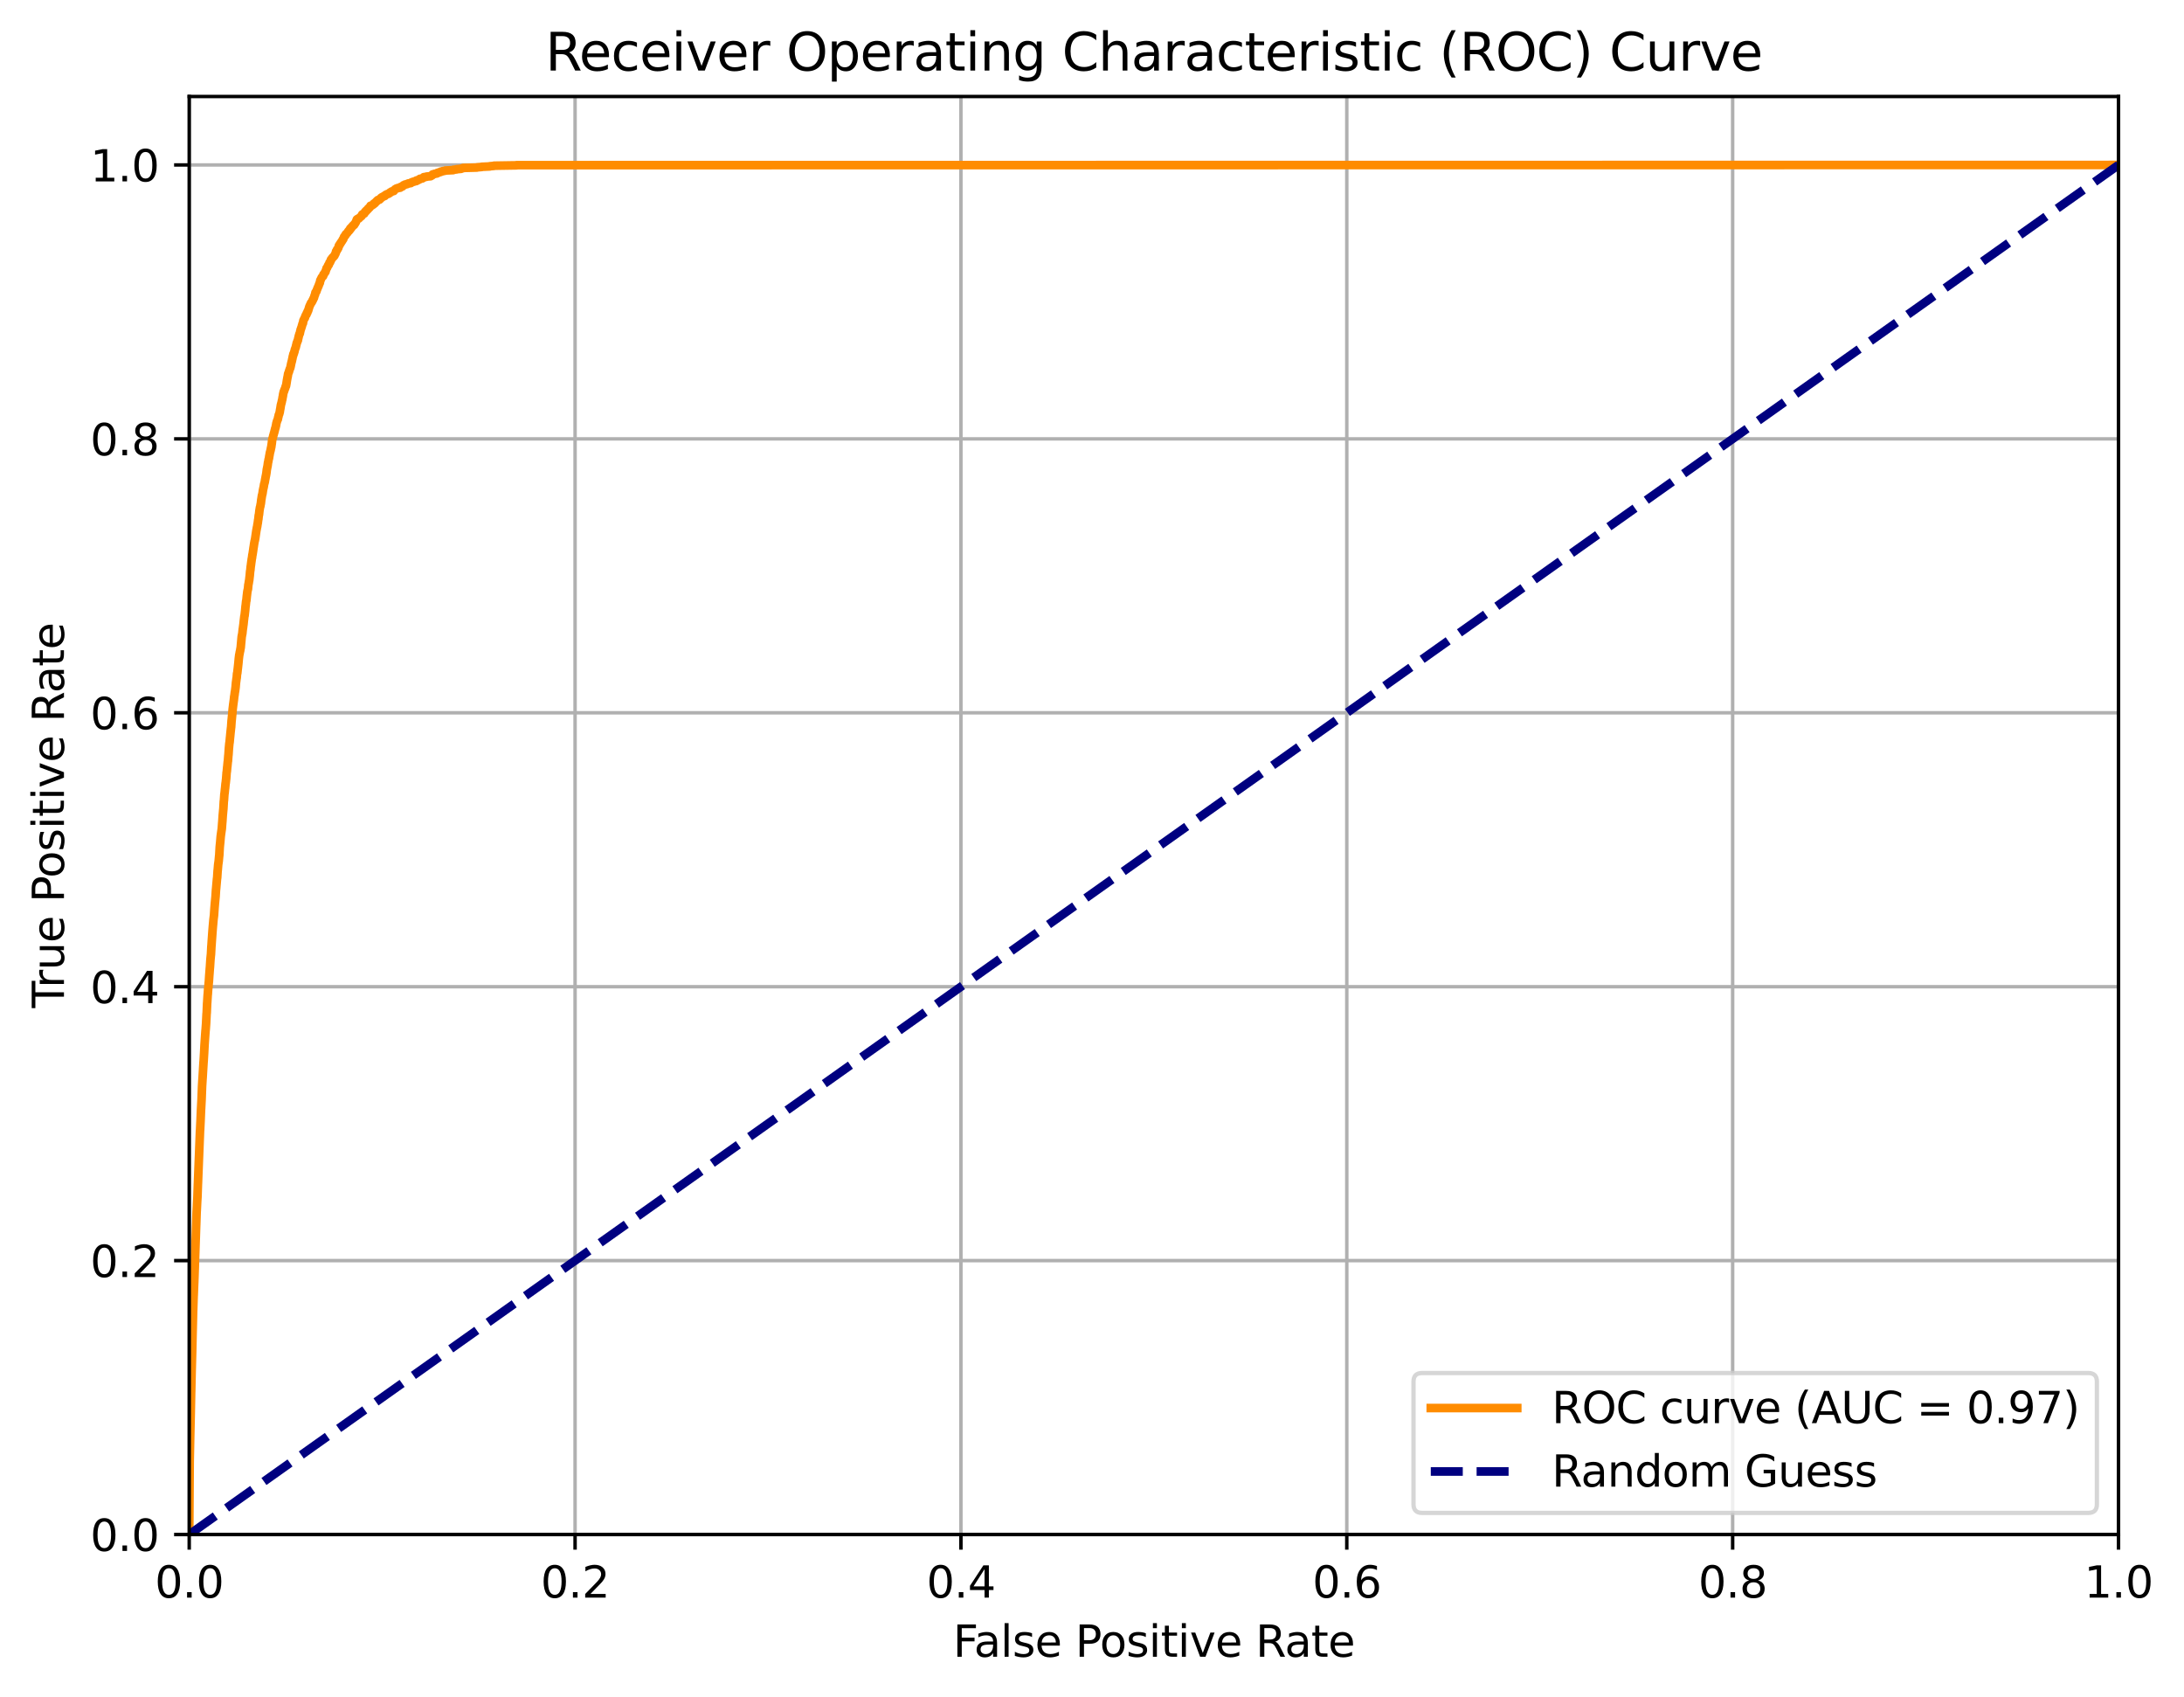 <?xml version="1.0" encoding="utf-8" standalone="no"?>
<!DOCTYPE svg PUBLIC "-//W3C//DTD SVG 1.1//EN"
  "http://www.w3.org/Graphics/SVG/1.1/DTD/svg11.dtd">
<svg xmlns:xlink="http://www.w3.org/1999/xlink" width="505.333pt" height="392.514pt" viewBox="0 0 505.333 392.514" xmlns="http://www.w3.org/2000/svg" version="1.1">
 <defs>
  <style type="text/css">*{stroke-linejoin: round; stroke-linecap: butt}</style>
 </defs>
 <g id="figure_1">
  <g id="patch_1">
   <path d="M 0 392.514 
L 505.333 392.514 
L 505.333 0 
L 0 0 
z
" style="fill: #ffffff"/>
  </g>
  <g id="axes_1">
   <g id="patch_2">
    <path d="M 43.781 354.958 
L 490.181 354.958 
L 490.181 22.318 
L 43.781 22.318 
z
" style="fill: #ffffff"/>
   </g>
   <g id="matplotlib.axis_1">
    <g id="xtick_1">
     <g id="line2d_1">
      <path d="M 43.781 354.958 
L 43.781 22.318 
" clip-path="url(#p7f9bfa9af4)" style="fill: none; stroke: #b0b0b0; stroke-width: 0.8; stroke-linecap: square"/>
     </g>
     <g id="line2d_2">
      <defs>
       <path id="mfeb181a4a8" d="M 0 0 
L 0 3.5 
" style="stroke: #000000; stroke-width: 0.8"/>
      </defs>
      <g>
       <use xlink:href="#mfeb181a4a8" x="43.781" y="354.958" style="stroke: #000000; stroke-width: 0.8"/>
      </g>
     </g>
     <g id="text_1">
      <!-- 0.0 -->
      <g transform="translate(35.83 369.557) scale(0.1 -0.1)">
       <defs>
        <path id="DejaVuSans-30" d="M 2034 4250 
Q 1547 4250 1301 3770 
Q 1056 3291 1056 2328 
Q 1056 1369 1301 889 
Q 1547 409 2034 409 
Q 2525 409 2770 889 
Q 3016 1369 3016 2328 
Q 3016 3291 2770 3770 
Q 2525 4250 2034 4250 
z
M 2034 4750 
Q 2819 4750 3233 4129 
Q 3647 3509 3647 2328 
Q 3647 1150 3233 529 
Q 2819 -91 2034 -91 
Q 1250 -91 836 529 
Q 422 1150 422 2328 
Q 422 3509 836 4129 
Q 1250 4750 2034 4750 
z
" transform="scale(0.016)"/>
        <path id="DejaVuSans-2e" d="M 684 794 
L 1344 794 
L 1344 0 
L 684 0 
L 684 794 
z
" transform="scale(0.016)"/>
       </defs>
       <use xlink:href="#DejaVuSans-30"/>
       <use xlink:href="#DejaVuSans-2e" transform="translate(63.623 0)"/>
       <use xlink:href="#DejaVuSans-30" transform="translate(95.41 0)"/>
      </g>
     </g>
    </g>
    <g id="xtick_2">
     <g id="line2d_3">
      <path d="M 133.061 354.958 
L 133.061 22.318 
" clip-path="url(#p7f9bfa9af4)" style="fill: none; stroke: #b0b0b0; stroke-width: 0.8; stroke-linecap: square"/>
     </g>
     <g id="line2d_4">
      <g>
       <use xlink:href="#mfeb181a4a8" x="133.061" y="354.958" style="stroke: #000000; stroke-width: 0.8"/>
      </g>
     </g>
     <g id="text_2">
      <!-- 0.2 -->
      <g transform="translate(125.11 369.557) scale(0.1 -0.1)">
       <defs>
        <path id="DejaVuSans-32" d="M 1228 531 
L 3431 531 
L 3431 0 
L 469 0 
L 469 531 
Q 828 903 1448 1529 
Q 2069 2156 2228 2338 
Q 2531 2678 2651 2914 
Q 2772 3150 2772 3378 
Q 2772 3750 2511 3984 
Q 2250 4219 1831 4219 
Q 1534 4219 1204 4116 
Q 875 4013 500 3803 
L 500 4441 
Q 881 4594 1212 4672 
Q 1544 4750 1819 4750 
Q 2544 4750 2975 4387 
Q 3406 4025 3406 3419 
Q 3406 3131 3298 2873 
Q 3191 2616 2906 2266 
Q 2828 2175 2409 1742 
Q 1991 1309 1228 531 
z
" transform="scale(0.016)"/>
       </defs>
       <use xlink:href="#DejaVuSans-30"/>
       <use xlink:href="#DejaVuSans-2e" transform="translate(63.623 0)"/>
       <use xlink:href="#DejaVuSans-32" transform="translate(95.41 0)"/>
      </g>
     </g>
    </g>
    <g id="xtick_3">
     <g id="line2d_5">
      <path d="M 222.341 354.958 
L 222.341 22.318 
" clip-path="url(#p7f9bfa9af4)" style="fill: none; stroke: #b0b0b0; stroke-width: 0.8; stroke-linecap: square"/>
     </g>
     <g id="line2d_6">
      <g>
       <use xlink:href="#mfeb181a4a8" x="222.341" y="354.958" style="stroke: #000000; stroke-width: 0.8"/>
      </g>
     </g>
     <g id="text_3">
      <!-- 0.4 -->
      <g transform="translate(214.39 369.557) scale(0.1 -0.1)">
       <defs>
        <path id="DejaVuSans-34" d="M 2419 4116 
L 825 1625 
L 2419 1625 
L 2419 4116 
z
M 2253 4666 
L 3047 4666 
L 3047 1625 
L 3713 1625 
L 3713 1100 
L 3047 1100 
L 3047 0 
L 2419 0 
L 2419 1100 
L 313 1100 
L 313 1709 
L 2253 4666 
z
" transform="scale(0.016)"/>
       </defs>
       <use xlink:href="#DejaVuSans-30"/>
       <use xlink:href="#DejaVuSans-2e" transform="translate(63.623 0)"/>
       <use xlink:href="#DejaVuSans-34" transform="translate(95.41 0)"/>
      </g>
     </g>
    </g>
    <g id="xtick_4">
     <g id="line2d_7">
      <path d="M 311.621 354.958 
L 311.621 22.318 
" clip-path="url(#p7f9bfa9af4)" style="fill: none; stroke: #b0b0b0; stroke-width: 0.8; stroke-linecap: square"/>
     </g>
     <g id="line2d_8">
      <g>
       <use xlink:href="#mfeb181a4a8" x="311.621" y="354.958" style="stroke: #000000; stroke-width: 0.8"/>
      </g>
     </g>
     <g id="text_4">
      <!-- 0.6 -->
      <g transform="translate(303.67 369.557) scale(0.1 -0.1)">
       <defs>
        <path id="DejaVuSans-36" d="M 2113 2584 
Q 1688 2584 1439 2293 
Q 1191 2003 1191 1497 
Q 1191 994 1439 701 
Q 1688 409 2113 409 
Q 2538 409 2786 701 
Q 3034 994 3034 1497 
Q 3034 2003 2786 2293 
Q 2538 2584 2113 2584 
z
M 3366 4563 
L 3366 3988 
Q 3128 4100 2886 4159 
Q 2644 4219 2406 4219 
Q 1781 4219 1451 3797 
Q 1122 3375 1075 2522 
Q 1259 2794 1537 2939 
Q 1816 3084 2150 3084 
Q 2853 3084 3261 2657 
Q 3669 2231 3669 1497 
Q 3669 778 3244 343 
Q 2819 -91 2113 -91 
Q 1303 -91 875 529 
Q 447 1150 447 2328 
Q 447 3434 972 4092 
Q 1497 4750 2381 4750 
Q 2619 4750 2861 4703 
Q 3103 4656 3366 4563 
z
" transform="scale(0.016)"/>
       </defs>
       <use xlink:href="#DejaVuSans-30"/>
       <use xlink:href="#DejaVuSans-2e" transform="translate(63.623 0)"/>
       <use xlink:href="#DejaVuSans-36" transform="translate(95.41 0)"/>
      </g>
     </g>
    </g>
    <g id="xtick_5">
     <g id="line2d_9">
      <path d="M 400.901 354.958 
L 400.901 22.318 
" clip-path="url(#p7f9bfa9af4)" style="fill: none; stroke: #b0b0b0; stroke-width: 0.8; stroke-linecap: square"/>
     </g>
     <g id="line2d_10">
      <g>
       <use xlink:href="#mfeb181a4a8" x="400.901" y="354.958" style="stroke: #000000; stroke-width: 0.8"/>
      </g>
     </g>
     <g id="text_5">
      <!-- 0.8 -->
      <g transform="translate(392.95 369.557) scale(0.1 -0.1)">
       <defs>
        <path id="DejaVuSans-38" d="M 2034 2216 
Q 1584 2216 1326 1975 
Q 1069 1734 1069 1313 
Q 1069 891 1326 650 
Q 1584 409 2034 409 
Q 2484 409 2743 651 
Q 3003 894 3003 1313 
Q 3003 1734 2745 1975 
Q 2488 2216 2034 2216 
z
M 1403 2484 
Q 997 2584 770 2862 
Q 544 3141 544 3541 
Q 544 4100 942 4425 
Q 1341 4750 2034 4750 
Q 2731 4750 3128 4425 
Q 3525 4100 3525 3541 
Q 3525 3141 3298 2862 
Q 3072 2584 2669 2484 
Q 3125 2378 3379 2068 
Q 3634 1759 3634 1313 
Q 3634 634 3220 271 
Q 2806 -91 2034 -91 
Q 1263 -91 848 271 
Q 434 634 434 1313 
Q 434 1759 690 2068 
Q 947 2378 1403 2484 
z
M 1172 3481 
Q 1172 3119 1398 2916 
Q 1625 2713 2034 2713 
Q 2441 2713 2670 2916 
Q 2900 3119 2900 3481 
Q 2900 3844 2670 4047 
Q 2441 4250 2034 4250 
Q 1625 4250 1398 4047 
Q 1172 3844 1172 3481 
z
" transform="scale(0.016)"/>
       </defs>
       <use xlink:href="#DejaVuSans-30"/>
       <use xlink:href="#DejaVuSans-2e" transform="translate(63.623 0)"/>
       <use xlink:href="#DejaVuSans-38" transform="translate(95.41 0)"/>
      </g>
     </g>
    </g>
    <g id="xtick_6">
     <g id="line2d_11">
      <path d="M 490.181 354.958 
L 490.181 22.318 
" clip-path="url(#p7f9bfa9af4)" style="fill: none; stroke: #b0b0b0; stroke-width: 0.8; stroke-linecap: square"/>
     </g>
     <g id="line2d_12">
      <g>
       <use xlink:href="#mfeb181a4a8" x="490.181" y="354.958" style="stroke: #000000; stroke-width: 0.8"/>
      </g>
     </g>
     <g id="text_6">
      <!-- 1.0 -->
      <g transform="translate(482.23 369.557) scale(0.1 -0.1)">
       <defs>
        <path id="DejaVuSans-31" d="M 794 531 
L 1825 531 
L 1825 4091 
L 703 3866 
L 703 4441 
L 1819 4666 
L 2450 4666 
L 2450 531 
L 3481 531 
L 3481 0 
L 794 0 
L 794 531 
z
" transform="scale(0.016)"/>
       </defs>
       <use xlink:href="#DejaVuSans-31"/>
       <use xlink:href="#DejaVuSans-2e" transform="translate(63.623 0)"/>
       <use xlink:href="#DejaVuSans-30" transform="translate(95.41 0)"/>
      </g>
     </g>
    </g>
    <g id="text_7">
     <!-- False Positive Rate -->
     <g transform="translate(220.515 383.235) scale(0.1 -0.1)">
      <defs>
       <path id="DejaVuSans-46" d="M 628 4666 
L 3309 4666 
L 3309 4134 
L 1259 4134 
L 1259 2759 
L 3109 2759 
L 3109 2228 
L 1259 2228 
L 1259 0 
L 628 0 
L 628 4666 
z
" transform="scale(0.016)"/>
       <path id="DejaVuSans-61" d="M 2194 1759 
Q 1497 1759 1228 1600 
Q 959 1441 959 1056 
Q 959 750 1161 570 
Q 1363 391 1709 391 
Q 2188 391 2477 730 
Q 2766 1069 2766 1631 
L 2766 1759 
L 2194 1759 
z
M 3341 1997 
L 3341 0 
L 2766 0 
L 2766 531 
Q 2569 213 2275 61 
Q 1981 -91 1556 -91 
Q 1019 -91 701 211 
Q 384 513 384 1019 
Q 384 1609 779 1909 
Q 1175 2209 1959 2209 
L 2766 2209 
L 2766 2266 
Q 2766 2663 2505 2880 
Q 2244 3097 1772 3097 
Q 1472 3097 1187 3025 
Q 903 2953 641 2809 
L 641 3341 
Q 956 3463 1253 3523 
Q 1550 3584 1831 3584 
Q 2591 3584 2966 3190 
Q 3341 2797 3341 1997 
z
" transform="scale(0.016)"/>
       <path id="DejaVuSans-6c" d="M 603 4863 
L 1178 4863 
L 1178 0 
L 603 0 
L 603 4863 
z
" transform="scale(0.016)"/>
       <path id="DejaVuSans-73" d="M 2834 3397 
L 2834 2853 
Q 2591 2978 2328 3040 
Q 2066 3103 1784 3103 
Q 1356 3103 1142 2972 
Q 928 2841 928 2578 
Q 928 2378 1081 2264 
Q 1234 2150 1697 2047 
L 1894 2003 
Q 2506 1872 2764 1633 
Q 3022 1394 3022 966 
Q 3022 478 2636 193 
Q 2250 -91 1575 -91 
Q 1294 -91 989 -36 
Q 684 19 347 128 
L 347 722 
Q 666 556 975 473 
Q 1284 391 1588 391 
Q 1994 391 2212 530 
Q 2431 669 2431 922 
Q 2431 1156 2273 1281 
Q 2116 1406 1581 1522 
L 1381 1569 
Q 847 1681 609 1914 
Q 372 2147 372 2553 
Q 372 3047 722 3315 
Q 1072 3584 1716 3584 
Q 2034 3584 2315 3537 
Q 2597 3491 2834 3397 
z
" transform="scale(0.016)"/>
       <path id="DejaVuSans-65" d="M 3597 1894 
L 3597 1613 
L 953 1613 
Q 991 1019 1311 708 
Q 1631 397 2203 397 
Q 2534 397 2845 478 
Q 3156 559 3463 722 
L 3463 178 
Q 3153 47 2828 -22 
Q 2503 -91 2169 -91 
Q 1331 -91 842 396 
Q 353 884 353 1716 
Q 353 2575 817 3079 
Q 1281 3584 2069 3584 
Q 2775 3584 3186 3129 
Q 3597 2675 3597 1894 
z
M 3022 2063 
Q 3016 2534 2758 2815 
Q 2500 3097 2075 3097 
Q 1594 3097 1305 2825 
Q 1016 2553 972 2059 
L 3022 2063 
z
" transform="scale(0.016)"/>
       <path id="DejaVuSans-20" transform="scale(0.016)"/>
       <path id="DejaVuSans-50" d="M 1259 4147 
L 1259 2394 
L 2053 2394 
Q 2494 2394 2734 2622 
Q 2975 2850 2975 3272 
Q 2975 3691 2734 3919 
Q 2494 4147 2053 4147 
L 1259 4147 
z
M 628 4666 
L 2053 4666 
Q 2838 4666 3239 4311 
Q 3641 3956 3641 3272 
Q 3641 2581 3239 2228 
Q 2838 1875 2053 1875 
L 1259 1875 
L 1259 0 
L 628 0 
L 628 4666 
z
" transform="scale(0.016)"/>
       <path id="DejaVuSans-6f" d="M 1959 3097 
Q 1497 3097 1228 2736 
Q 959 2375 959 1747 
Q 959 1119 1226 758 
Q 1494 397 1959 397 
Q 2419 397 2687 759 
Q 2956 1122 2956 1747 
Q 2956 2369 2687 2733 
Q 2419 3097 1959 3097 
z
M 1959 3584 
Q 2709 3584 3137 3096 
Q 3566 2609 3566 1747 
Q 3566 888 3137 398 
Q 2709 -91 1959 -91 
Q 1206 -91 779 398 
Q 353 888 353 1747 
Q 353 2609 779 3096 
Q 1206 3584 1959 3584 
z
" transform="scale(0.016)"/>
       <path id="DejaVuSans-69" d="M 603 3500 
L 1178 3500 
L 1178 0 
L 603 0 
L 603 3500 
z
M 603 4863 
L 1178 4863 
L 1178 4134 
L 603 4134 
L 603 4863 
z
" transform="scale(0.016)"/>
       <path id="DejaVuSans-74" d="M 1172 4494 
L 1172 3500 
L 2356 3500 
L 2356 3053 
L 1172 3053 
L 1172 1153 
Q 1172 725 1289 603 
Q 1406 481 1766 481 
L 2356 481 
L 2356 0 
L 1766 0 
Q 1100 0 847 248 
Q 594 497 594 1153 
L 594 3053 
L 172 3053 
L 172 3500 
L 594 3500 
L 594 4494 
L 1172 4494 
z
" transform="scale(0.016)"/>
       <path id="DejaVuSans-76" d="M 191 3500 
L 800 3500 
L 1894 563 
L 2988 3500 
L 3597 3500 
L 2284 0 
L 1503 0 
L 191 3500 
z
" transform="scale(0.016)"/>
       <path id="DejaVuSans-52" d="M 2841 2188 
Q 3044 2119 3236 1894 
Q 3428 1669 3622 1275 
L 4263 0 
L 3584 0 
L 2988 1197 
Q 2756 1666 2539 1819 
Q 2322 1972 1947 1972 
L 1259 1972 
L 1259 0 
L 628 0 
L 628 4666 
L 2053 4666 
Q 2853 4666 3247 4331 
Q 3641 3997 3641 3322 
Q 3641 2881 3436 2590 
Q 3231 2300 2841 2188 
z
M 1259 4147 
L 1259 2491 
L 2053 2491 
Q 2509 2491 2742 2702 
Q 2975 2913 2975 3322 
Q 2975 3731 2742 3939 
Q 2509 4147 2053 4147 
L 1259 4147 
z
" transform="scale(0.016)"/>
      </defs>
      <use xlink:href="#DejaVuSans-46"/>
      <use xlink:href="#DejaVuSans-61" transform="translate(48.395 0)"/>
      <use xlink:href="#DejaVuSans-6c" transform="translate(109.674 0)"/>
      <use xlink:href="#DejaVuSans-73" transform="translate(137.457 0)"/>
      <use xlink:href="#DejaVuSans-65" transform="translate(189.557 0)"/>
      <use xlink:href="#DejaVuSans-20" transform="translate(251.08 0)"/>
      <use xlink:href="#DejaVuSans-50" transform="translate(282.867 0)"/>
      <use xlink:href="#DejaVuSans-6f" transform="translate(339.545 0)"/>
      <use xlink:href="#DejaVuSans-73" transform="translate(400.727 0)"/>
      <use xlink:href="#DejaVuSans-69" transform="translate(452.826 0)"/>
      <use xlink:href="#DejaVuSans-74" transform="translate(480.609 0)"/>
      <use xlink:href="#DejaVuSans-69" transform="translate(519.818 0)"/>
      <use xlink:href="#DejaVuSans-76" transform="translate(547.602 0)"/>
      <use xlink:href="#DejaVuSans-65" transform="translate(606.781 0)"/>
      <use xlink:href="#DejaVuSans-20" transform="translate(668.305 0)"/>
      <use xlink:href="#DejaVuSans-52" transform="translate(700.092 0)"/>
      <use xlink:href="#DejaVuSans-61" transform="translate(767.324 0)"/>
      <use xlink:href="#DejaVuSans-74" transform="translate(828.604 0)"/>
      <use xlink:href="#DejaVuSans-65" transform="translate(867.812 0)"/>
     </g>
    </g>
   </g>
   <g id="matplotlib.axis_2">
    <g id="ytick_1">
     <g id="line2d_13">
      <path d="M 43.781 354.958 
L 490.181 354.958 
" clip-path="url(#p7f9bfa9af4)" style="fill: none; stroke: #b0b0b0; stroke-width: 0.8; stroke-linecap: square"/>
     </g>
     <g id="line2d_14">
      <defs>
       <path id="ma056496cea" d="M 0 0 
L -3.5 0 
" style="stroke: #000000; stroke-width: 0.8"/>
      </defs>
      <g>
       <use xlink:href="#ma056496cea" x="43.781" y="354.958" style="stroke: #000000; stroke-width: 0.8"/>
      </g>
     </g>
     <g id="text_8">
      <!-- 0.0 -->
      <g transform="translate(20.878 358.757) scale(0.1 -0.1)">
       <use xlink:href="#DejaVuSans-30"/>
       <use xlink:href="#DejaVuSans-2e" transform="translate(63.623 0)"/>
       <use xlink:href="#DejaVuSans-30" transform="translate(95.41 0)"/>
      </g>
     </g>
    </g>
    <g id="ytick_2">
     <g id="line2d_15">
      <path d="M 43.781 291.598 
L 490.181 291.598 
" clip-path="url(#p7f9bfa9af4)" style="fill: none; stroke: #b0b0b0; stroke-width: 0.8; stroke-linecap: square"/>
     </g>
     <g id="line2d_16">
      <g>
       <use xlink:href="#ma056496cea" x="43.781" y="291.598" style="stroke: #000000; stroke-width: 0.8"/>
      </g>
     </g>
     <g id="text_9">
      <!-- 0.2 -->
      <g transform="translate(20.878 295.397) scale(0.1 -0.1)">
       <use xlink:href="#DejaVuSans-30"/>
       <use xlink:href="#DejaVuSans-2e" transform="translate(63.623 0)"/>
       <use xlink:href="#DejaVuSans-32" transform="translate(95.41 0)"/>
      </g>
     </g>
    </g>
    <g id="ytick_3">
     <g id="line2d_17">
      <path d="M 43.781 228.238 
L 490.181 228.238 
" clip-path="url(#p7f9bfa9af4)" style="fill: none; stroke: #b0b0b0; stroke-width: 0.8; stroke-linecap: square"/>
     </g>
     <g id="line2d_18">
      <g>
       <use xlink:href="#ma056496cea" x="43.781" y="228.238" style="stroke: #000000; stroke-width: 0.8"/>
      </g>
     </g>
     <g id="text_10">
      <!-- 0.4 -->
      <g transform="translate(20.878 232.037) scale(0.1 -0.1)">
       <use xlink:href="#DejaVuSans-30"/>
       <use xlink:href="#DejaVuSans-2e" transform="translate(63.623 0)"/>
       <use xlink:href="#DejaVuSans-34" transform="translate(95.41 0)"/>
      </g>
     </g>
    </g>
    <g id="ytick_4">
     <g id="line2d_19">
      <path d="M 43.781 164.878 
L 490.181 164.878 
" clip-path="url(#p7f9bfa9af4)" style="fill: none; stroke: #b0b0b0; stroke-width: 0.8; stroke-linecap: square"/>
     </g>
     <g id="line2d_20">
      <g>
       <use xlink:href="#ma056496cea" x="43.781" y="164.878" style="stroke: #000000; stroke-width: 0.8"/>
      </g>
     </g>
     <g id="text_11">
      <!-- 0.6 -->
      <g transform="translate(20.878 168.677) scale(0.1 -0.1)">
       <use xlink:href="#DejaVuSans-30"/>
       <use xlink:href="#DejaVuSans-2e" transform="translate(63.623 0)"/>
       <use xlink:href="#DejaVuSans-36" transform="translate(95.41 0)"/>
      </g>
     </g>
    </g>
    <g id="ytick_5">
     <g id="line2d_21">
      <path d="M 43.781 101.518 
L 490.181 101.518 
" clip-path="url(#p7f9bfa9af4)" style="fill: none; stroke: #b0b0b0; stroke-width: 0.8; stroke-linecap: square"/>
     </g>
     <g id="line2d_22">
      <g>
       <use xlink:href="#ma056496cea" x="43.781" y="101.518" style="stroke: #000000; stroke-width: 0.8"/>
      </g>
     </g>
     <g id="text_12">
      <!-- 0.8 -->
      <g transform="translate(20.878 105.317) scale(0.1 -0.1)">
       <use xlink:href="#DejaVuSans-30"/>
       <use xlink:href="#DejaVuSans-2e" transform="translate(63.623 0)"/>
       <use xlink:href="#DejaVuSans-38" transform="translate(95.41 0)"/>
      </g>
     </g>
    </g>
    <g id="ytick_6">
     <g id="line2d_23">
      <path d="M 43.781 38.158 
L 490.181 38.158 
" clip-path="url(#p7f9bfa9af4)" style="fill: none; stroke: #b0b0b0; stroke-width: 0.8; stroke-linecap: square"/>
     </g>
     <g id="line2d_24">
      <g>
       <use xlink:href="#ma056496cea" x="43.781" y="38.158" style="stroke: #000000; stroke-width: 0.8"/>
      </g>
     </g>
     <g id="text_13">
      <!-- 1.0 -->
      <g transform="translate(20.878 41.957) scale(0.1 -0.1)">
       <use xlink:href="#DejaVuSans-31"/>
       <use xlink:href="#DejaVuSans-2e" transform="translate(63.623 0)"/>
       <use xlink:href="#DejaVuSans-30" transform="translate(95.41 0)"/>
      </g>
     </g>
    </g>
    <g id="text_14">
     <!-- True Positive Rate -->
     <g transform="translate(14.798 233.168) rotate(-90) scale(0.1 -0.1)">
      <defs>
       <path id="DejaVuSans-54" d="M -19 4666 
L 3928 4666 
L 3928 4134 
L 2272 4134 
L 2272 0 
L 1638 0 
L 1638 4134 
L -19 4134 
L -19 4666 
z
" transform="scale(0.016)"/>
       <path id="DejaVuSans-72" d="M 2631 2963 
Q 2534 3019 2420 3045 
Q 2306 3072 2169 3072 
Q 1681 3072 1420 2755 
Q 1159 2438 1159 1844 
L 1159 0 
L 581 0 
L 581 3500 
L 1159 3500 
L 1159 2956 
Q 1341 3275 1631 3429 
Q 1922 3584 2338 3584 
Q 2397 3584 2469 3576 
Q 2541 3569 2628 3553 
L 2631 2963 
z
" transform="scale(0.016)"/>
       <path id="DejaVuSans-75" d="M 544 1381 
L 544 3500 
L 1119 3500 
L 1119 1403 
Q 1119 906 1312 657 
Q 1506 409 1894 409 
Q 2359 409 2629 706 
Q 2900 1003 2900 1516 
L 2900 3500 
L 3475 3500 
L 3475 0 
L 2900 0 
L 2900 538 
Q 2691 219 2414 64 
Q 2138 -91 1772 -91 
Q 1169 -91 856 284 
Q 544 659 544 1381 
z
M 1991 3584 
L 1991 3584 
z
" transform="scale(0.016)"/>
      </defs>
      <use xlink:href="#DejaVuSans-54"/>
      <use xlink:href="#DejaVuSans-72" transform="translate(46.334 0)"/>
      <use xlink:href="#DejaVuSans-75" transform="translate(87.447 0)"/>
      <use xlink:href="#DejaVuSans-65" transform="translate(150.826 0)"/>
      <use xlink:href="#DejaVuSans-20" transform="translate(212.35 0)"/>
      <use xlink:href="#DejaVuSans-50" transform="translate(244.137 0)"/>
      <use xlink:href="#DejaVuSans-6f" transform="translate(300.814 0)"/>
      <use xlink:href="#DejaVuSans-73" transform="translate(361.996 0)"/>
      <use xlink:href="#DejaVuSans-69" transform="translate(414.096 0)"/>
      <use xlink:href="#DejaVuSans-74" transform="translate(441.879 0)"/>
      <use xlink:href="#DejaVuSans-69" transform="translate(481.088 0)"/>
      <use xlink:href="#DejaVuSans-76" transform="translate(508.871 0)"/>
      <use xlink:href="#DejaVuSans-65" transform="translate(568.051 0)"/>
      <use xlink:href="#DejaVuSans-20" transform="translate(629.574 0)"/>
      <use xlink:href="#DejaVuSans-52" transform="translate(661.361 0)"/>
      <use xlink:href="#DejaVuSans-61" transform="translate(728.594 0)"/>
      <use xlink:href="#DejaVuSans-74" transform="translate(789.873 0)"/>
      <use xlink:href="#DejaVuSans-65" transform="translate(829.082 0)"/>
     </g>
    </g>
   </g>
   <g id="line2d_25">
    <path d="M 43.781 354.958 
L 43.891 337.871 
L 43.894 337.828 
L 44.005 332.275 
L 44.008 332.189 
L 44.119 327.319 
L 44.12 327.319 
L 44.227 321.979 
L 44.234 321.894 
L 44.345 316.896 
L 44.348 316.896 
L 44.459 312.71 
L 44.461 312.667 
L 44.572 307.797 
L 44.577 307.712 
L 44.688 303.141 
L 44.694 303.098 
L 44.805 299.723 
L 44.814 299.68 
L 44.925 296.861 
L 44.935 296.776 
L 45.046 293.657 
L 45.051 293.572 
L 45.16 290.154 
L 45.163 290.154 
L 45.274 286.822 
L 45.277 286.822 
L 45.388 283.447 
L 45.392 283.447 
L 45.503 280.158 
L 45.514 280.115 
L 45.623 277.894 
L 45.684 276.912 
L 45.794 273.793 
L 45.803 273.708 
L 45.909 270.931 
L 45.911 270.931 
L 46.281 261.49 
L 46.298 261.405 
L 46.408 259.141 
L 46.411 259.055 
L 46.521 256.492 
L 46.528 256.449 
L 46.639 254.313 
L 46.643 254.228 
L 46.754 251.238 
L 46.755 251.238 
L 46.866 249.444 
L 46.877 249.358 
L 46.987 247.479 
L 46.991 247.393 
L 47.096 245.642 
L 47.106 245.642 
L 47.217 243.762 
L 47.22 243.762 
L 47.329 241.626 
L 47.337 241.541 
L 47.448 239.875 
L 47.454 239.789 
L 47.559 238.337 
L 47.579 238.251 
L 47.69 236.713 
L 47.693 236.628 
L 47.803 234.449 
L 47.824 234.364 
L 47.927 232.014 
L 47.942 231.929 
L 48.053 230.135 
L 48.071 230.049 
L 48.177 228.554 
L 48.202 228.512 
L 48.304 227.23 
L 48.325 227.145 
L 48.436 225.436 
L 48.448 225.35 
L 48.559 223.855 
L 48.574 223.77 
L 48.685 222.061 
L 48.691 221.976 
L 48.798 220.865 
L 48.813 220.779 
L 48.915 218.857 
L 48.93 218.772 
L 49.041 217.106 
L 49.049 217.02 
L 49.159 215.482 
L 49.166 215.397 
L 49.275 214.03 
L 49.283 213.987 
L 49.393 212.748 
L 49.401 212.663 
L 49.511 211.766 
L 49.521 211.68 
L 49.63 210.057 
L 49.635 210.014 
L 49.745 208.69 
L 49.758 208.605 
L 49.869 207.451 
L 49.875 207.409 
L 49.98 205.743 
L 49.998 205.657 
L 50.103 204.461 
L 50.111 204.376 
L 50.218 203.179 
L 50.246 203.094 
L 50.354 201.385 
L 50.356 201.385 
L 50.374 201.3 
L 50.484 199.976 
L 50.5 199.89 
L 50.608 199.121 
L 50.615 199.036 
L 50.712 197.968 
L 50.732 197.882 
L 50.841 195.917 
L 50.85 195.832 
L 50.96 194.764 
L 50.966 194.679 
L 51.072 193.44 
L 51.084 193.354 
L 51.193 192.543 
L 51.207 192.457 
L 51.318 191.688 
L 51.324 191.603 
L 51.429 190.193 
L 51.442 190.108 
L 51.545 188.527 
L 51.557 188.442 
L 51.666 187.246 
L 51.68 187.16 
L 51.788 185.28 
L 51.817 185.195 
L 51.926 183.614 
L 51.957 183.529 
L 52.068 182.418 
L 52.086 182.333 
L 52.189 181.222 
L 52.214 181.179 
L 52.319 180.197 
L 52.333 180.112 
L 52.442 178.616 
L 52.474 178.531 
L 52.58 177.378 
L 52.594 177.335 
L 52.705 176.181 
L 52.735 176.096 
L 52.84 174.729 
L 52.86 174.644 
L 52.968 173.02 
L 52.978 172.935 
L 53.081 171.867 
L 53.114 171.781 
L 53.224 170.585 
L 53.238 170.5 
L 53.347 169.346 
L 53.359 169.261 
L 53.461 168.321 
L 53.48 168.236 
L 53.589 166.612 
L 53.608 166.527 
L 53.718 165.374 
L 53.732 165.288 
L 53.843 163.964 
L 53.857 163.879 
L 53.967 162.939 
L 53.982 162.853 
L 54.092 162.042 
L 54.106 161.956 
L 54.205 161.016 
L 54.238 160.931 
L 54.349 160.034 
L 54.385 159.948 
L 54.487 159.137 
L 54.503 159.051 
L 54.611 157.812 
L 54.631 157.727 
L 54.733 156.915 
L 54.765 156.83 
L 54.848 155.805 
L 54.9 155.719 
L 55.006 154.737 
L 55.023 154.651 
L 55.134 153.626 
L 55.145 153.541 
L 55.251 152.387 
L 55.26 152.302 
L 55.365 151.447 
L 55.399 151.362 
L 55.507 150.721 
L 55.547 150.636 
L 55.657 149.952 
L 55.688 149.867 
L 55.799 148.628 
L 55.809 148.543 
L 55.918 147.304 
L 55.935 147.218 
L 56.041 146.663 
L 56.065 146.578 
L 56.175 145.51 
L 56.2 145.424 
L 56.31 144.57 
L 56.329 144.484 
L 56.44 143.416 
L 56.453 143.331 
L 56.552 142.477 
L 56.589 142.434 
L 56.7 141.451 
L 56.71 141.409 
L 56.819 140.17 
L 56.845 140.084 
L 56.956 139.016 
L 57.003 138.931 
L 57.113 137.82 
L 57.126 137.735 
L 57.233 136.838 
L 57.252 136.752 
L 57.344 136.325 
L 57.368 136.282 
L 57.477 135.172 
L 57.515 135.086 
L 57.626 134.36 
L 57.657 134.275 
L 57.766 133.292 
L 57.782 133.207 
L 57.884 132.053 
L 57.92 131.968 
L 58.02 130.943 
L 58.04 130.9 
L 58.151 130.003 
L 58.169 129.917 
L 58.266 129.191 
L 58.301 129.106 
L 58.403 128.294 
L 58.435 128.251 
L 58.543 127.525 
L 58.558 127.44 
L 58.669 126.628 
L 58.691 126.543 
L 58.801 125.774 
L 58.82 125.688 
L 58.929 125.09 
L 58.97 125.005 
L 59.079 124.364 
L 59.091 124.279 
L 59.202 123.51 
L 59.218 123.424 
L 59.328 122.655 
L 59.353 122.57 
L 59.456 121.972 
L 59.492 121.886 
L 59.599 121.16 
L 59.63 121.075 
L 59.741 120.22 
L 59.774 120.135 
L 59.874 119.152 
L 59.925 119.067 
L 60.036 118.042 
L 60.057 117.956 
L 60.159 117.315 
L 60.209 117.23 
L 60.319 116.589 
L 60.352 116.504 
L 60.456 115.564 
L 60.48 115.479 
L 60.591 114.752 
L 60.604 114.667 
L 60.714 114.24 
L 60.734 114.154 
L 60.841 113.428 
L 60.858 113.343 
L 60.966 112.83 
L 60.996 112.745 
L 61.107 112.061 
L 61.117 112.018 
L 61.224 111.634 
L 61.256 111.548 
L 61.361 110.865 
L 61.391 110.779 
L 61.499 110.139 
L 61.53 110.053 
L 61.632 109.455 
L 61.646 109.37 
L 61.748 108.515 
L 61.775 108.43 
L 61.886 107.875 
L 61.91 107.789 
L 62.021 106.935 
L 62.064 106.849 
L 62.166 106.209 
L 62.217 106.123 
L 62.319 105.44 
L 62.346 105.354 
L 62.448 104.713 
L 62.48 104.628 
L 62.59 104.201 
L 62.614 104.115 
L 62.724 103.517 
L 62.755 103.475 
L 62.862 102.706 
L 62.877 102.663 
L 62.979 101.723 
L 63.011 101.638 
L 63.094 101.296 
L 63.119 101.296 
L 63.138 101.211 
L 63.243 100.698 
L 63.295 100.612 
L 63.402 100.143 
L 63.451 100.057 
L 63.558 99.587 
L 63.591 99.502 
L 63.67 99.117 
L 63.724 99.032 
L 63.83 98.562 
L 63.855 98.477 
L 63.964 97.836 
L 63.988 97.793 
L 64.086 97.451 
L 64.117 97.366 
L 64.213 97.11 
L 64.276 97.024 
L 64.375 96.512 
L 64.41 96.426 
L 64.508 95.956 
L 64.574 95.871 
L 64.683 95.486 
L 64.707 95.444 
L 64.816 94.717 
L 64.847 94.632 
L 64.999 93.649 
L 65.031 93.564 
L 65.126 93.179 
L 65.162 93.094 
L 65.256 92.581 
L 65.301 92.496 
L 65.407 91.812 
L 65.438 91.727 
L 65.531 91.086 
L 65.563 91.001 
L 65.642 90.616 
L 65.719 90.531 
L 65.801 90.189 
L 65.871 90.104 
L 65.944 89.847 
L 66.002 89.762 
L 66.101 89.378 
L 66.174 89.292 
L 66.282 88.694 
L 66.297 88.609 
L 66.407 87.882 
L 66.419 87.84 
L 66.525 87.242 
L 66.557 87.156 
L 66.666 86.473 
L 66.699 86.387 
L 66.799 86.131 
L 66.84 86.046 
L 66.945 85.661 
L 66.979 85.576 
L 67.079 85.277 
L 67.14 85.191 
L 67.246 84.764 
L 67.263 84.679 
L 67.371 84.123 
L 67.383 84.08 
L 67.49 83.653 
L 67.522 83.568 
L 67.626 83.055 
L 67.63 83.055 
L 67.652 82.97 
L 67.763 82.372 
L 67.823 82.286 
L 67.88 81.902 
L 67.986 81.816 
L 68.068 81.432 
L 68.119 81.389 
L 68.23 80.834 
L 68.26 80.791 
L 68.364 80.492 
L 68.42 80.407 
L 68.512 79.937 
L 68.554 79.851 
L 68.655 79.339 
L 68.725 79.253 
L 68.83 78.869 
L 68.912 78.783 
L 69.022 78.228 
L 69.05 78.143 
L 69.151 77.673 
L 69.19 77.587 
L 69.283 77.246 
L 69.368 77.16 
L 69.454 76.69 
L 69.488 76.605 
L 69.568 76.22 
L 69.632 76.135 
L 69.716 75.793 
L 69.774 75.708 
L 69.881 75.28 
L 69.919 75.195 
L 70.005 74.853 
L 70.03 74.853 
L 70.097 74.768 
L 70.2 74.127 
L 70.262 74.042 
L 70.371 73.785 
L 70.418 73.7 
L 70.525 73.572 
L 70.562 73.486 
L 70.625 73.187 
L 70.696 73.102 
L 70.785 72.846 
L 70.91 72.76 
L 71.011 72.376 
L 71.125 72.29 
L 71.209 71.948 
L 71.303 71.863 
L 71.404 71.521 
L 71.427 71.436 
L 71.531 71.094 
L 71.553 71.009 
L 71.652 70.752 
L 71.701 70.667 
L 71.808 70.411 
L 71.867 70.325 
L 71.962 70.069 
L 72.085 69.983 
L 72.182 69.77 
L 72.266 69.684 
L 72.343 69.428 
L 72.43 69.343 
L 72.531 69.044 
L 72.617 68.958 
L 72.724 68.616 
L 72.738 68.531 
L 72.84 68.232 
L 72.901 68.146 
L 72.981 67.677 
L 73.04 67.591 
L 73.12 67.506 
L 73.127 67.506 
L 73.209 67.42 
L 73.318 67.036 
L 73.374 66.95 
L 73.472 66.651 
L 73.526 66.566 
L 73.626 66.31 
L 73.679 66.224 
L 73.782 65.925 
L 73.816 65.84 
L 73.918 65.541 
L 73.998 65.455 
L 74.104 64.857 
L 74.187 64.772 
L 74.291 64.473 
L 74.355 64.387 
L 74.444 64.174 
L 74.535 64.088 
L 74.645 63.96 
L 74.758 63.875 
L 74.846 63.49 
L 74.976 63.405 
L 75.063 63.191 
L 75.132 63.106 
L 75.215 62.978 
L 75.307 62.892 
L 75.403 62.508 
L 75.46 62.422 
L 75.562 62.038 
L 75.679 61.952 
L 75.782 61.696 
L 75.842 61.611 
L 75.937 61.354 
L 76.061 61.269 
L 76.159 60.97 
L 76.212 60.884 
L 76.23 60.756 
L 76.256 60.756 
L 76.37 60.671 
L 76.462 60.372 
L 76.477 60.372 
L 76.521 60.329 
L 76.57 60.073 
L 76.695 59.987 
L 76.785 59.774 
L 76.885 59.688 
L 76.956 59.56 
L 77.108 59.475 
L 77.183 59.346 
L 77.296 59.261 
L 77.327 59.176 
L 77.354 59.176 
L 77.419 59.09 
L 77.506 58.834 
L 77.585 58.748 
L 77.689 58.492 
L 77.706 58.407 
L 77.76 58.15 
L 77.877 58.065 
L 77.987 57.723 
L 78.127 57.638 
L 78.21 57.424 
L 78.285 57.339 
L 78.361 56.997 
L 78.403 56.997 
L 78.41 56.826 
L 78.53 56.741 
L 78.591 56.527 
L 78.708 56.442 
L 78.818 56.185 
L 78.921 56.1 
L 78.993 55.929 
L 79.083 55.844 
L 79.191 55.673 
L 79.252 55.587 
L 79.303 55.416 
L 79.416 55.331 
L 79.52 55.032 
L 79.526 55.032 
L 79.555 54.946 
L 79.618 54.776 
L 79.71 54.69 
L 79.779 54.562 
L 79.905 54.477 
L 79.985 54.22 
L 80.102 54.135 
L 80.102 54.092 
L 80.24 54.007 
L 80.34 53.879 
L 80.416 53.793 
L 80.514 53.622 
L 80.591 53.537 
L 80.591 53.494 
L 80.752 53.409 
L 80.807 53.238 
L 80.962 53.152 
L 81.036 52.853 
L 81.258 52.768 
L 81.297 52.597 
L 81.374 52.512 
L 81.433 52.426 
L 81.593 52.341 
L 81.704 52.127 
L 81.936 52.042 
L 82.033 51.785 
L 82.157 51.7 
L 82.248 51.486 
L 82.336 51.401 
L 82.434 51.102 
L 82.467 51.016 
L 82.566 50.76 
L 82.734 50.675 
L 82.734 50.632 
L 83.028 50.546 
L 83.129 50.418 
L 83.22 50.333 
L 83.315 50.247 
L 83.436 50.162 
L 83.525 50.077 
L 83.643 49.991 
L 83.745 49.863 
L 83.781 49.778 
L 83.803 49.607 
L 84.01 49.521 
L 84.01 49.479 
L 84.093 49.479 
L 84.284 49.393 
L 84.372 49.222 
L 84.427 49.137 
L 84.484 48.966 
L 84.695 48.88 
L 84.772 48.667 
L 84.976 48.581 
L 85.059 48.453 
L 85.177 48.368 
L 85.18 48.24 
L 85.37 48.154 
L 85.418 48.026 
L 85.481 48.026 
L 85.55 47.983 
L 85.655 47.727 
L 85.724 47.642 
L 85.724 47.599 
L 85.826 47.599 
L 86.065 47.513 
L 86.135 47.428 
L 86.332 47.343 
L 86.332 47.3 
L 86.488 47.214 
L 86.499 47.086 
L 86.517 47.086 
L 86.764 47.001 
L 86.848 46.83 
L 86.975 46.745 
L 87.014 46.659 
L 87.174 46.574 
L 87.217 46.446 
L 87.272 46.446 
L 87.375 46.36 
L 87.415 46.275 
L 87.799 46.189 
L 87.874 46.061 
L 88.045 45.976 
L 88.152 45.762 
L 88.307 45.677 
L 88.395 45.591 
L 88.654 45.506 
L 88.729 45.42 
L 89.038 45.335 
L 89.122 45.164 
L 89.306 45.079 
L 89.306 45.036 
L 89.565 44.95 
L 89.565 44.908 
L 89.62 44.908 
L 89.906 44.822 
L 89.976 44.737 
L 90.183 44.651 
L 90.244 44.523 
L 90.451 44.438 
L 90.451 44.395 
L 90.558 44.395 
L 90.669 44.31 
L 90.669 44.267 
L 90.732 44.267 
L 91.117 44.181 
L 91.216 44.011 
L 91.325 43.925 
L 91.398 43.797 
L 91.593 43.712 
L 91.678 43.626 
L 92.019 43.541 
L 92.019 43.498 
L 92.604 43.412 
L 92.698 43.242 
L 93.078 43.156 
L 93.162 43.028 
L 93.336 42.943 
L 93.351 42.857 
L 93.636 42.772 
L 93.71 42.686 
L 94.164 42.601 
L 94.164 42.558 
L 94.488 42.473 
L 94.488 42.43 
L 94.554 42.43 
L 95.066 42.345 
L 95.156 42.216 
L 95.453 42.131 
L 95.453 42.088 
L 95.86 42.003 
L 95.86 41.96 
L 96.346 41.875 
L 96.361 41.746 
L 96.767 41.661 
L 96.811 41.576 
L 97.094 41.49 
L 97.164 41.362 
L 97.197 41.362 
L 97.716 41.277 
L 97.768 41.191 
L 97.774 41.191 
L 98.009 41.106 
L 98.051 40.978 
L 98.685 40.892 
L 98.685 40.849 
L 99.635 40.764 
L 99.655 40.679 
L 99.947 40.593 
L 99.981 40.465 
L 100.114 40.379 
L 100.114 40.337 
L 100.169 40.337 
L 100.534 40.251 
L 100.534 40.209 
L 100.595 40.209 
L 101.098 40.123 
L 101.18 39.995 
L 101.209 39.995 
L 101.565 39.91 
L 101.565 39.867 
L 101.95 39.781 
L 101.984 39.696 
L 102.453 39.611 
L 102.453 39.568 
L 102.561 39.568 
L 103.02 39.482 
L 103.02 39.44 
L 104.847 39.354 
L 104.888 39.269 
L 105.659 39.183 
L 105.659 39.141 
L 105.677 39.141 
L 106.678 39.055 
L 106.678 39.012 
L 107.063 38.927 
L 107.162 38.842 
L 110.354 38.756 
L 110.354 38.713 
L 110.377 38.713 
L 111.443 38.628 
L 111.443 38.585 
L 113.316 38.5 
L 113.316 38.457 
L 113.356 38.457 
L 114.322 38.372 
L 114.322 38.329 
L 119.524 38.244 
L 119.524 38.201 
L 490.181 38.158 
L 490.181 38.158 
" clip-path="url(#p7f9bfa9af4)" style="fill: none; stroke: #ff8c00; stroke-width: 2; stroke-linecap: square"/>
   </g>
   <g id="line2d_26">
    <path d="M 43.781 354.958 
L 490.181 38.158 
" clip-path="url(#p7f9bfa9af4)" style="fill: none; stroke-dasharray: 7.4,3.2; stroke-dashoffset: 0; stroke: #000080; stroke-width: 2"/>
   </g>
   <g id="patch_3">
    <path d="M 43.781 354.958 
L 43.781 22.318 
" style="fill: none; stroke: #000000; stroke-width: 0.8; stroke-linejoin: miter; stroke-linecap: square"/>
   </g>
   <g id="patch_4">
    <path d="M 490.181 354.958 
L 490.181 22.318 
" style="fill: none; stroke: #000000; stroke-width: 0.8; stroke-linejoin: miter; stroke-linecap: square"/>
   </g>
   <g id="patch_5">
    <path d="M 43.781 354.958 
L 490.181 354.958 
" style="fill: none; stroke: #000000; stroke-width: 0.8; stroke-linejoin: miter; stroke-linecap: square"/>
   </g>
   <g id="patch_6">
    <path d="M 43.781 22.318 
L 490.181 22.318 
" style="fill: none; stroke: #000000; stroke-width: 0.8; stroke-linejoin: miter; stroke-linecap: square"/>
   </g>
   <g id="text_15">
    <!-- Receiver Operating Characteristic (ROC) Curve -->
    <g transform="translate(126.199 16.318) scale(0.12 -0.12)">
     <defs>
      <path id="DejaVuSans-63" d="M 3122 3366 
L 3122 2828 
Q 2878 2963 2633 3030 
Q 2388 3097 2138 3097 
Q 1578 3097 1268 2742 
Q 959 2388 959 1747 
Q 959 1106 1268 751 
Q 1578 397 2138 397 
Q 2388 397 2633 464 
Q 2878 531 3122 666 
L 3122 134 
Q 2881 22 2623 -34 
Q 2366 -91 2075 -91 
Q 1284 -91 818 406 
Q 353 903 353 1747 
Q 353 2603 823 3093 
Q 1294 3584 2113 3584 
Q 2378 3584 2631 3529 
Q 2884 3475 3122 3366 
z
" transform="scale(0.016)"/>
      <path id="DejaVuSans-4f" d="M 2522 4238 
Q 1834 4238 1429 3725 
Q 1025 3213 1025 2328 
Q 1025 1447 1429 934 
Q 1834 422 2522 422 
Q 3209 422 3611 934 
Q 4013 1447 4013 2328 
Q 4013 3213 3611 3725 
Q 3209 4238 2522 4238 
z
M 2522 4750 
Q 3503 4750 4090 4092 
Q 4678 3434 4678 2328 
Q 4678 1225 4090 567 
Q 3503 -91 2522 -91 
Q 1538 -91 948 565 
Q 359 1222 359 2328 
Q 359 3434 948 4092 
Q 1538 4750 2522 4750 
z
" transform="scale(0.016)"/>
      <path id="DejaVuSans-70" d="M 1159 525 
L 1159 -1331 
L 581 -1331 
L 581 3500 
L 1159 3500 
L 1159 2969 
Q 1341 3281 1617 3432 
Q 1894 3584 2278 3584 
Q 2916 3584 3314 3078 
Q 3713 2572 3713 1747 
Q 3713 922 3314 415 
Q 2916 -91 2278 -91 
Q 1894 -91 1617 61 
Q 1341 213 1159 525 
z
M 3116 1747 
Q 3116 2381 2855 2742 
Q 2594 3103 2138 3103 
Q 1681 3103 1420 2742 
Q 1159 2381 1159 1747 
Q 1159 1113 1420 752 
Q 1681 391 2138 391 
Q 2594 391 2855 752 
Q 3116 1113 3116 1747 
z
" transform="scale(0.016)"/>
      <path id="DejaVuSans-6e" d="M 3513 2113 
L 3513 0 
L 2938 0 
L 2938 2094 
Q 2938 2591 2744 2837 
Q 2550 3084 2163 3084 
Q 1697 3084 1428 2787 
Q 1159 2491 1159 1978 
L 1159 0 
L 581 0 
L 581 3500 
L 1159 3500 
L 1159 2956 
Q 1366 3272 1645 3428 
Q 1925 3584 2291 3584 
Q 2894 3584 3203 3211 
Q 3513 2838 3513 2113 
z
" transform="scale(0.016)"/>
      <path id="DejaVuSans-67" d="M 2906 1791 
Q 2906 2416 2648 2759 
Q 2391 3103 1925 3103 
Q 1463 3103 1205 2759 
Q 947 2416 947 1791 
Q 947 1169 1205 825 
Q 1463 481 1925 481 
Q 2391 481 2648 825 
Q 2906 1169 2906 1791 
z
M 3481 434 
Q 3481 -459 3084 -895 
Q 2688 -1331 1869 -1331 
Q 1566 -1331 1297 -1286 
Q 1028 -1241 775 -1147 
L 775 -588 
Q 1028 -725 1275 -790 
Q 1522 -856 1778 -856 
Q 2344 -856 2625 -561 
Q 2906 -266 2906 331 
L 2906 616 
Q 2728 306 2450 153 
Q 2172 0 1784 0 
Q 1141 0 747 490 
Q 353 981 353 1791 
Q 353 2603 747 3093 
Q 1141 3584 1784 3584 
Q 2172 3584 2450 3431 
Q 2728 3278 2906 2969 
L 2906 3500 
L 3481 3500 
L 3481 434 
z
" transform="scale(0.016)"/>
      <path id="DejaVuSans-43" d="M 4122 4306 
L 4122 3641 
Q 3803 3938 3442 4084 
Q 3081 4231 2675 4231 
Q 1875 4231 1450 3742 
Q 1025 3253 1025 2328 
Q 1025 1406 1450 917 
Q 1875 428 2675 428 
Q 3081 428 3442 575 
Q 3803 722 4122 1019 
L 4122 359 
Q 3791 134 3420 21 
Q 3050 -91 2638 -91 
Q 1578 -91 968 557 
Q 359 1206 359 2328 
Q 359 3453 968 4101 
Q 1578 4750 2638 4750 
Q 3056 4750 3426 4639 
Q 3797 4528 4122 4306 
z
" transform="scale(0.016)"/>
      <path id="DejaVuSans-68" d="M 3513 2113 
L 3513 0 
L 2938 0 
L 2938 2094 
Q 2938 2591 2744 2837 
Q 2550 3084 2163 3084 
Q 1697 3084 1428 2787 
Q 1159 2491 1159 1978 
L 1159 0 
L 581 0 
L 581 4863 
L 1159 4863 
L 1159 2956 
Q 1366 3272 1645 3428 
Q 1925 3584 2291 3584 
Q 2894 3584 3203 3211 
Q 3513 2838 3513 2113 
z
" transform="scale(0.016)"/>
      <path id="DejaVuSans-28" d="M 1984 4856 
Q 1566 4138 1362 3434 
Q 1159 2731 1159 2009 
Q 1159 1288 1364 580 
Q 1569 -128 1984 -844 
L 1484 -844 
Q 1016 -109 783 600 
Q 550 1309 550 2009 
Q 550 2706 781 3412 
Q 1013 4119 1484 4856 
L 1984 4856 
z
" transform="scale(0.016)"/>
      <path id="DejaVuSans-29" d="M 513 4856 
L 1013 4856 
Q 1481 4119 1714 3412 
Q 1947 2706 1947 2009 
Q 1947 1309 1714 600 
Q 1481 -109 1013 -844 
L 513 -844 
Q 928 -128 1133 580 
Q 1338 1288 1338 2009 
Q 1338 2731 1133 3434 
Q 928 4138 513 4856 
z
" transform="scale(0.016)"/>
     </defs>
     <use xlink:href="#DejaVuSans-52"/>
     <use xlink:href="#DejaVuSans-65" transform="translate(64.982 0)"/>
     <use xlink:href="#DejaVuSans-63" transform="translate(126.506 0)"/>
     <use xlink:href="#DejaVuSans-65" transform="translate(181.486 0)"/>
     <use xlink:href="#DejaVuSans-69" transform="translate(243.01 0)"/>
     <use xlink:href="#DejaVuSans-76" transform="translate(270.793 0)"/>
     <use xlink:href="#DejaVuSans-65" transform="translate(329.973 0)"/>
     <use xlink:href="#DejaVuSans-72" transform="translate(391.496 0)"/>
     <use xlink:href="#DejaVuSans-20" transform="translate(432.609 0)"/>
     <use xlink:href="#DejaVuSans-4f" transform="translate(464.396 0)"/>
     <use xlink:href="#DejaVuSans-70" transform="translate(543.107 0)"/>
     <use xlink:href="#DejaVuSans-65" transform="translate(606.584 0)"/>
     <use xlink:href="#DejaVuSans-72" transform="translate(668.107 0)"/>
     <use xlink:href="#DejaVuSans-61" transform="translate(709.221 0)"/>
     <use xlink:href="#DejaVuSans-74" transform="translate(770.5 0)"/>
     <use xlink:href="#DejaVuSans-69" transform="translate(809.709 0)"/>
     <use xlink:href="#DejaVuSans-6e" transform="translate(837.492 0)"/>
     <use xlink:href="#DejaVuSans-67" transform="translate(900.871 0)"/>
     <use xlink:href="#DejaVuSans-20" transform="translate(964.348 0)"/>
     <use xlink:href="#DejaVuSans-43" transform="translate(996.135 0)"/>
     <use xlink:href="#DejaVuSans-68" transform="translate(1065.959 0)"/>
     <use xlink:href="#DejaVuSans-61" transform="translate(1129.338 0)"/>
     <use xlink:href="#DejaVuSans-72" transform="translate(1190.617 0)"/>
     <use xlink:href="#DejaVuSans-61" transform="translate(1231.73 0)"/>
     <use xlink:href="#DejaVuSans-63" transform="translate(1293.01 0)"/>
     <use xlink:href="#DejaVuSans-74" transform="translate(1347.99 0)"/>
     <use xlink:href="#DejaVuSans-65" transform="translate(1387.199 0)"/>
     <use xlink:href="#DejaVuSans-72" transform="translate(1448.723 0)"/>
     <use xlink:href="#DejaVuSans-69" transform="translate(1489.836 0)"/>
     <use xlink:href="#DejaVuSans-73" transform="translate(1517.619 0)"/>
     <use xlink:href="#DejaVuSans-74" transform="translate(1569.719 0)"/>
     <use xlink:href="#DejaVuSans-69" transform="translate(1608.928 0)"/>
     <use xlink:href="#DejaVuSans-63" transform="translate(1636.711 0)"/>
     <use xlink:href="#DejaVuSans-20" transform="translate(1691.691 0)"/>
     <use xlink:href="#DejaVuSans-28" transform="translate(1723.479 0)"/>
     <use xlink:href="#DejaVuSans-52" transform="translate(1762.492 0)"/>
     <use xlink:href="#DejaVuSans-4f" transform="translate(1831.975 0)"/>
     <use xlink:href="#DejaVuSans-43" transform="translate(1910.686 0)"/>
     <use xlink:href="#DejaVuSans-29" transform="translate(1980.51 0)"/>
     <use xlink:href="#DejaVuSans-20" transform="translate(2019.523 0)"/>
     <use xlink:href="#DejaVuSans-43" transform="translate(2051.311 0)"/>
     <use xlink:href="#DejaVuSans-75" transform="translate(2121.135 0)"/>
     <use xlink:href="#DejaVuSans-72" transform="translate(2184.514 0)"/>
     <use xlink:href="#DejaVuSans-76" transform="translate(2225.627 0)"/>
     <use xlink:href="#DejaVuSans-65" transform="translate(2284.807 0)"/>
    </g>
   </g>
   <g id="legend_1">
    <g id="patch_7">
     <path d="M 329.056 349.958 
L 483.181 349.958 
Q 485.181 349.958 485.181 347.958 
L 485.181 319.602 
Q 485.181 317.602 483.181 317.602 
L 329.056 317.602 
Q 327.056 317.602 327.056 319.602 
L 327.056 347.958 
Q 327.056 349.958 329.056 349.958 
z
" style="fill: #ffffff; opacity: 0.8; stroke: #cccccc; stroke-linejoin: miter"/>
    </g>
    <g id="line2d_27">
     <path d="M 331.056 325.7 
L 341.056 325.7 
L 351.056 325.7 
" style="fill: none; stroke: #ff8c00; stroke-width: 2; stroke-linecap: square"/>
    </g>
    <g id="text_16">
     <!-- ROC curve (AUC = 0.97) -->
     <g transform="translate(359.056 329.2) scale(0.1 -0.1)">
      <defs>
       <path id="DejaVuSans-41" d="M 2188 4044 
L 1331 1722 
L 3047 1722 
L 2188 4044 
z
M 1831 4666 
L 2547 4666 
L 4325 0 
L 3669 0 
L 3244 1197 
L 1141 1197 
L 716 0 
L 50 0 
L 1831 4666 
z
" transform="scale(0.016)"/>
       <path id="DejaVuSans-55" d="M 556 4666 
L 1191 4666 
L 1191 1831 
Q 1191 1081 1462 751 
Q 1734 422 2344 422 
Q 2950 422 3222 751 
Q 3494 1081 3494 1831 
L 3494 4666 
L 4128 4666 
L 4128 1753 
Q 4128 841 3676 375 
Q 3225 -91 2344 -91 
Q 1459 -91 1007 375 
Q 556 841 556 1753 
L 556 4666 
z
" transform="scale(0.016)"/>
       <path id="DejaVuSans-3d" d="M 678 2906 
L 4684 2906 
L 4684 2381 
L 678 2381 
L 678 2906 
z
M 678 1631 
L 4684 1631 
L 4684 1100 
L 678 1100 
L 678 1631 
z
" transform="scale(0.016)"/>
       <path id="DejaVuSans-39" d="M 703 97 
L 703 672 
Q 941 559 1184 500 
Q 1428 441 1663 441 
Q 2288 441 2617 861 
Q 2947 1281 2994 2138 
Q 2813 1869 2534 1725 
Q 2256 1581 1919 1581 
Q 1219 1581 811 2004 
Q 403 2428 403 3163 
Q 403 3881 828 4315 
Q 1253 4750 1959 4750 
Q 2769 4750 3195 4129 
Q 3622 3509 3622 2328 
Q 3622 1225 3098 567 
Q 2575 -91 1691 -91 
Q 1453 -91 1209 -44 
Q 966 3 703 97 
z
M 1959 2075 
Q 2384 2075 2632 2365 
Q 2881 2656 2881 3163 
Q 2881 3666 2632 3958 
Q 2384 4250 1959 4250 
Q 1534 4250 1286 3958 
Q 1038 3666 1038 3163 
Q 1038 2656 1286 2365 
Q 1534 2075 1959 2075 
z
" transform="scale(0.016)"/>
       <path id="DejaVuSans-37" d="M 525 4666 
L 3525 4666 
L 3525 4397 
L 1831 0 
L 1172 0 
L 2766 4134 
L 525 4134 
L 525 4666 
z
" transform="scale(0.016)"/>
      </defs>
      <use xlink:href="#DejaVuSans-52"/>
      <use xlink:href="#DejaVuSans-4f" transform="translate(69.482 0)"/>
      <use xlink:href="#DejaVuSans-43" transform="translate(148.193 0)"/>
      <use xlink:href="#DejaVuSans-20" transform="translate(218.018 0)"/>
      <use xlink:href="#DejaVuSans-63" transform="translate(249.805 0)"/>
      <use xlink:href="#DejaVuSans-75" transform="translate(304.785 0)"/>
      <use xlink:href="#DejaVuSans-72" transform="translate(368.164 0)"/>
      <use xlink:href="#DejaVuSans-76" transform="translate(409.277 0)"/>
      <use xlink:href="#DejaVuSans-65" transform="translate(468.457 0)"/>
      <use xlink:href="#DejaVuSans-20" transform="translate(529.98 0)"/>
      <use xlink:href="#DejaVuSans-28" transform="translate(561.768 0)"/>
      <use xlink:href="#DejaVuSans-41" transform="translate(600.781 0)"/>
      <use xlink:href="#DejaVuSans-55" transform="translate(669.189 0)"/>
      <use xlink:href="#DejaVuSans-43" transform="translate(742.383 0)"/>
      <use xlink:href="#DejaVuSans-20" transform="translate(812.207 0)"/>
      <use xlink:href="#DejaVuSans-3d" transform="translate(843.994 0)"/>
      <use xlink:href="#DejaVuSans-20" transform="translate(927.783 0)"/>
      <use xlink:href="#DejaVuSans-30" transform="translate(959.57 0)"/>
      <use xlink:href="#DejaVuSans-2e" transform="translate(1023.193 0)"/>
      <use xlink:href="#DejaVuSans-39" transform="translate(1054.98 0)"/>
      <use xlink:href="#DejaVuSans-37" transform="translate(1118.604 0)"/>
      <use xlink:href="#DejaVuSans-29" transform="translate(1182.227 0)"/>
     </g>
    </g>
    <g id="line2d_28">
     <path d="M 331.056 340.378 
L 341.056 340.378 
L 351.056 340.378 
" style="fill: none; stroke-dasharray: 7.4,3.2; stroke-dashoffset: 0; stroke: #000080; stroke-width: 2"/>
    </g>
    <g id="text_17">
     <!-- Random Guess -->
     <g transform="translate(359.056 343.878) scale(0.1 -0.1)">
      <defs>
       <path id="DejaVuSans-64" d="M 2906 2969 
L 2906 4863 
L 3481 4863 
L 3481 0 
L 2906 0 
L 2906 525 
Q 2725 213 2448 61 
Q 2172 -91 1784 -91 
Q 1150 -91 751 415 
Q 353 922 353 1747 
Q 353 2572 751 3078 
Q 1150 3584 1784 3584 
Q 2172 3584 2448 3432 
Q 2725 3281 2906 2969 
z
M 947 1747 
Q 947 1113 1208 752 
Q 1469 391 1925 391 
Q 2381 391 2643 752 
Q 2906 1113 2906 1747 
Q 2906 2381 2643 2742 
Q 2381 3103 1925 3103 
Q 1469 3103 1208 2742 
Q 947 2381 947 1747 
z
" transform="scale(0.016)"/>
       <path id="DejaVuSans-6d" d="M 3328 2828 
Q 3544 3216 3844 3400 
Q 4144 3584 4550 3584 
Q 5097 3584 5394 3201 
Q 5691 2819 5691 2113 
L 5691 0 
L 5113 0 
L 5113 2094 
Q 5113 2597 4934 2840 
Q 4756 3084 4391 3084 
Q 3944 3084 3684 2787 
Q 3425 2491 3425 1978 
L 3425 0 
L 2847 0 
L 2847 2094 
Q 2847 2600 2669 2842 
Q 2491 3084 2119 3084 
Q 1678 3084 1418 2786 
Q 1159 2488 1159 1978 
L 1159 0 
L 581 0 
L 581 3500 
L 1159 3500 
L 1159 2956 
Q 1356 3278 1631 3431 
Q 1906 3584 2284 3584 
Q 2666 3584 2933 3390 
Q 3200 3197 3328 2828 
z
" transform="scale(0.016)"/>
       <path id="DejaVuSans-47" d="M 3809 666 
L 3809 1919 
L 2778 1919 
L 2778 2438 
L 4434 2438 
L 4434 434 
Q 4069 175 3628 42 
Q 3188 -91 2688 -91 
Q 1594 -91 976 548 
Q 359 1188 359 2328 
Q 359 3472 976 4111 
Q 1594 4750 2688 4750 
Q 3144 4750 3555 4637 
Q 3966 4525 4313 4306 
L 4313 3634 
Q 3963 3931 3569 4081 
Q 3175 4231 2741 4231 
Q 1884 4231 1454 3753 
Q 1025 3275 1025 2328 
Q 1025 1384 1454 906 
Q 1884 428 2741 428 
Q 3075 428 3337 486 
Q 3600 544 3809 666 
z
" transform="scale(0.016)"/>
      </defs>
      <use xlink:href="#DejaVuSans-52"/>
      <use xlink:href="#DejaVuSans-61" transform="translate(67.232 0)"/>
      <use xlink:href="#DejaVuSans-6e" transform="translate(128.512 0)"/>
      <use xlink:href="#DejaVuSans-64" transform="translate(191.891 0)"/>
      <use xlink:href="#DejaVuSans-6f" transform="translate(255.367 0)"/>
      <use xlink:href="#DejaVuSans-6d" transform="translate(316.549 0)"/>
      <use xlink:href="#DejaVuSans-20" transform="translate(413.961 0)"/>
      <use xlink:href="#DejaVuSans-47" transform="translate(445.748 0)"/>
      <use xlink:href="#DejaVuSans-75" transform="translate(523.238 0)"/>
      <use xlink:href="#DejaVuSans-65" transform="translate(586.617 0)"/>
      <use xlink:href="#DejaVuSans-73" transform="translate(648.141 0)"/>
      <use xlink:href="#DejaVuSans-73" transform="translate(700.24 0)"/>
     </g>
    </g>
   </g>
  </g>
 </g>
 <defs>
  <clipPath id="p7f9bfa9af4">
   <rect x="43.781" y="22.318" width="446.4" height="332.64"/>
  </clipPath>
 </defs>
</svg>
